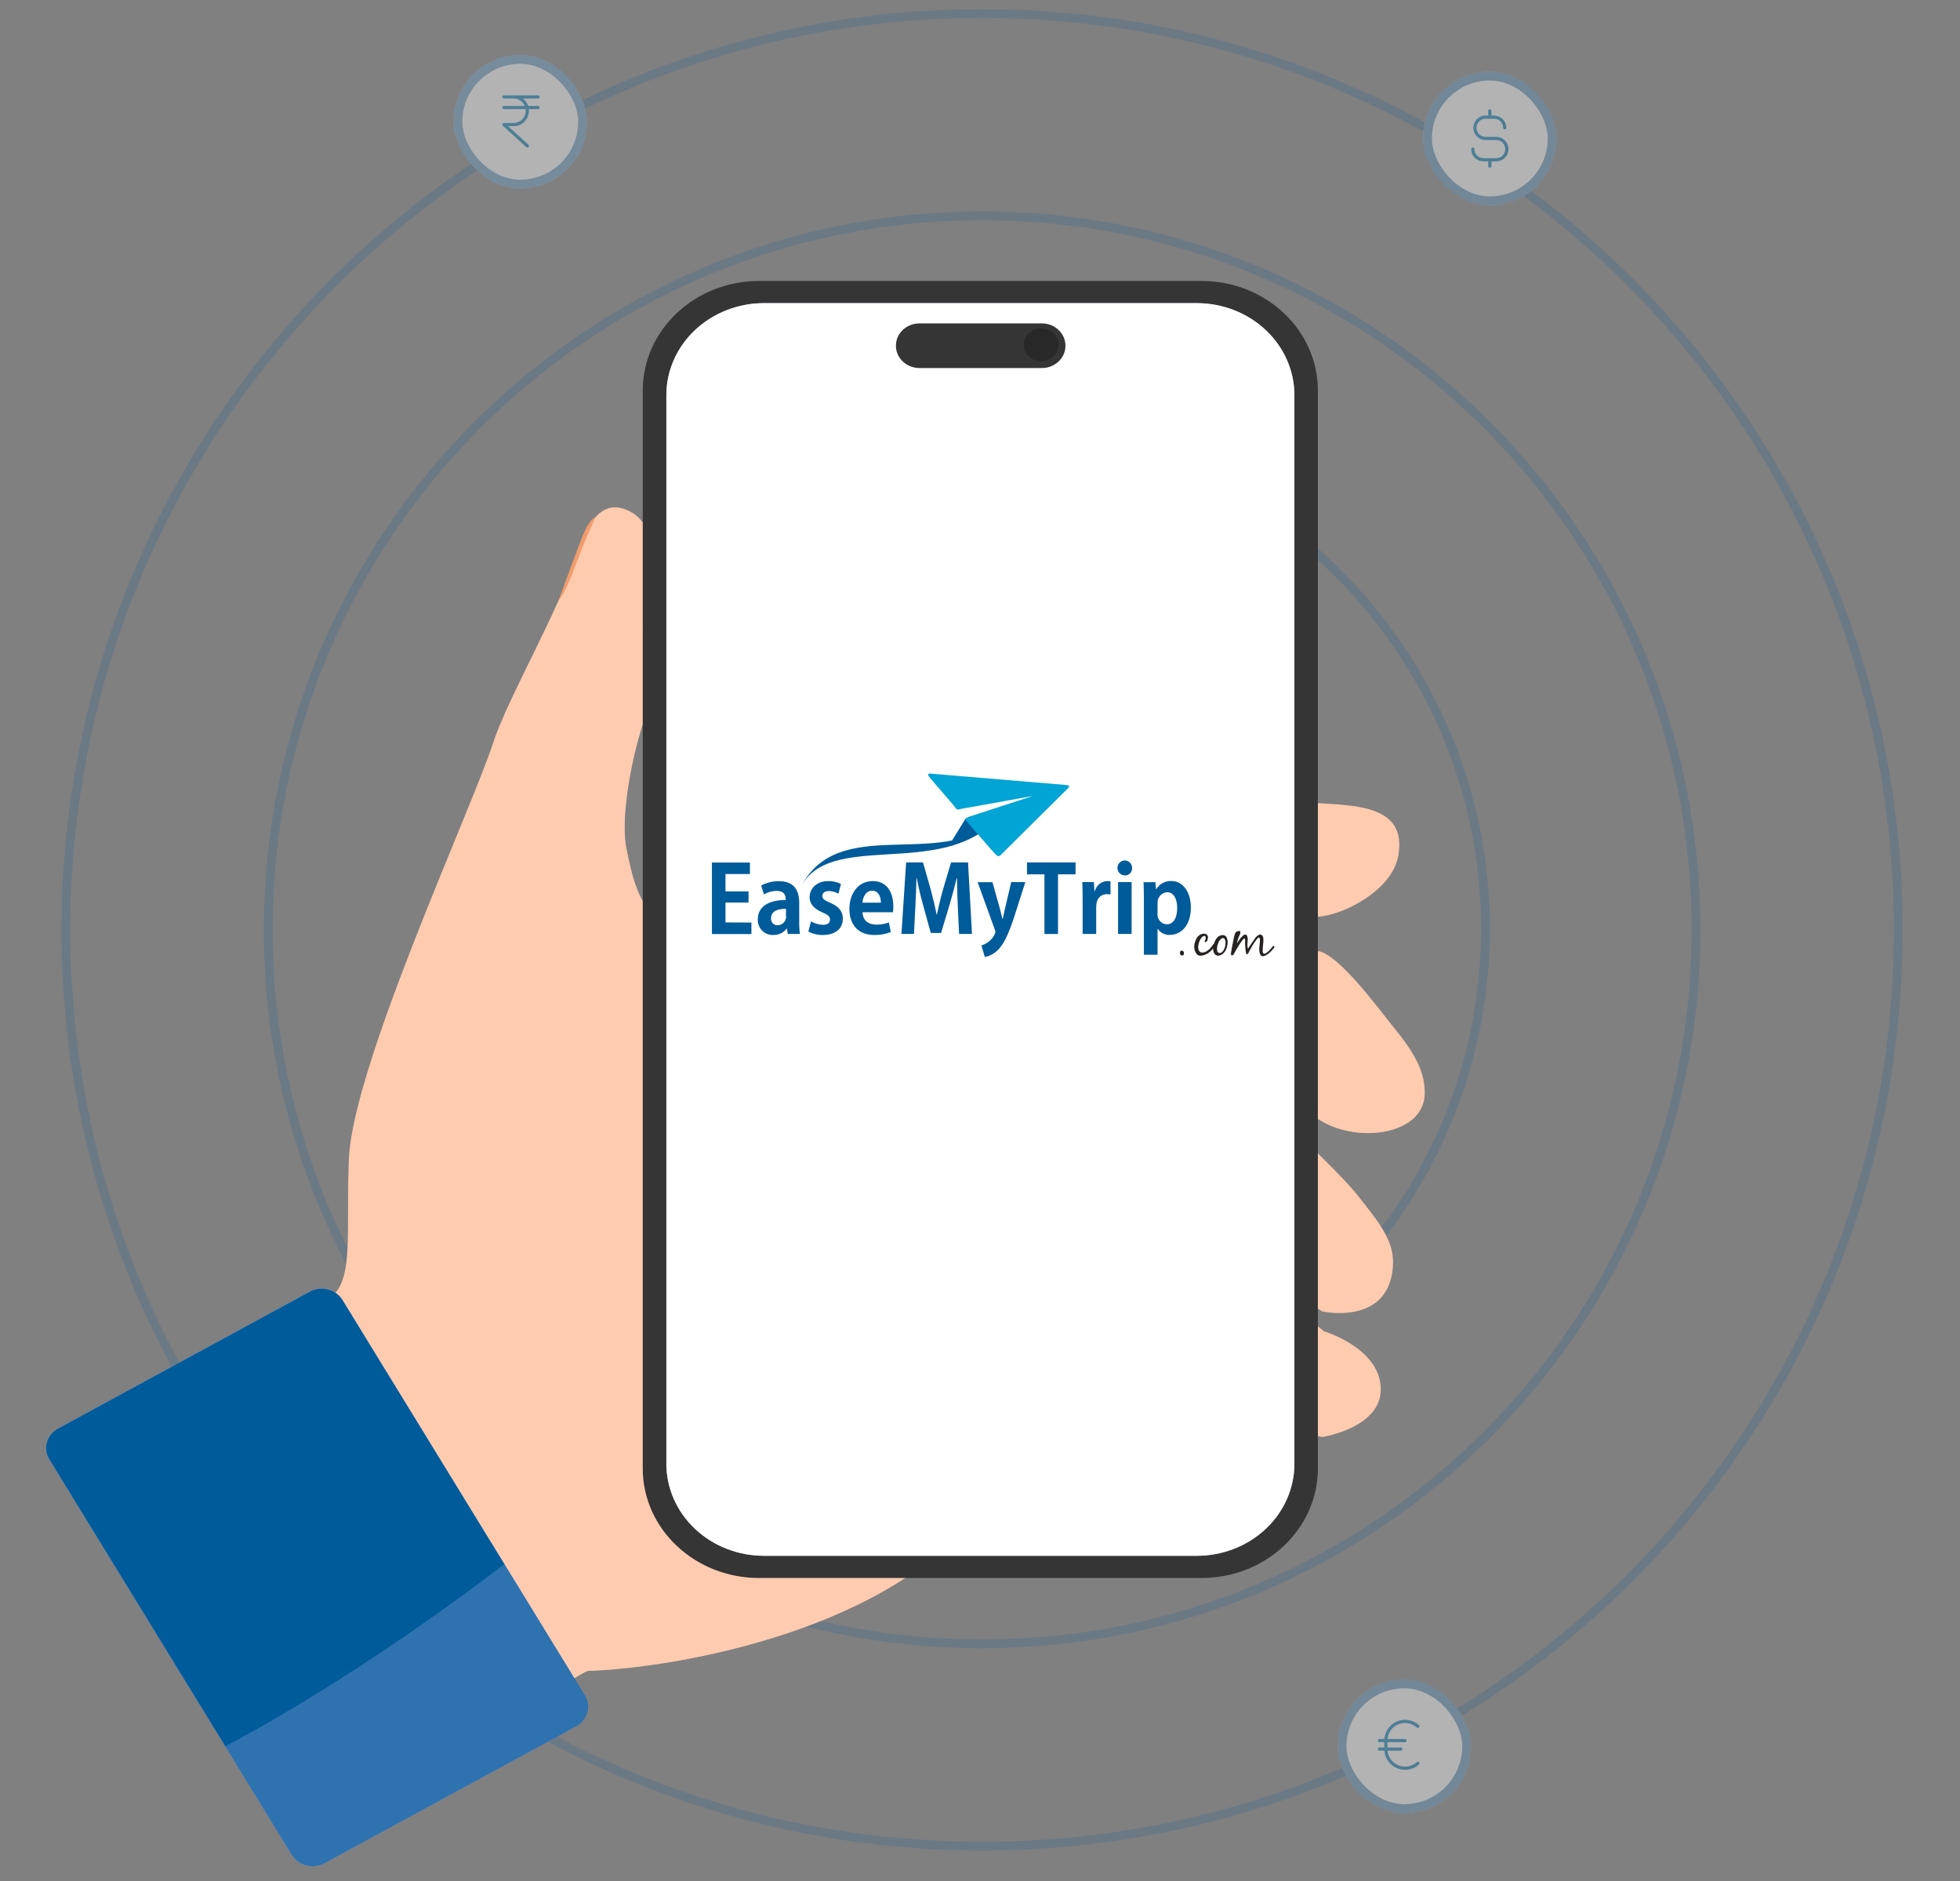 <svg width="223" height="214" viewBox="0 0 223 214" fill="none" xmlns="http://www.w3.org/2000/svg">
<rect x="0" y="0" width="223" height="214" fill="#808080" stroke="none"/>
<g opacity="0.4">
<path d="M192.968 105.782C192.968 150.643 156.601 187.01 111.74 187.01C66.88 187.01 30.513 150.643 30.513 105.782C30.513 60.921 66.88 24.554 111.74 24.554C156.601 24.554 192.968 60.921 192.968 105.782Z" stroke="#005B9B" stroke-opacity="0.4"/>
<path d="M169.006 105.663C169.006 137.225 143.42 162.811 111.858 162.811C80.296 162.811 54.71 137.225 54.71 105.663C54.71 74.101 80.296 48.515 111.858 48.515C143.42 48.515 169.006 74.101 169.006 105.663Z" stroke="#005B9B" stroke-opacity="0.4"/>
<path d="M215.979 105.782C215.979 163.352 169.309 210.021 111.74 210.021C54.17 210.021 7.5 163.352 7.5 105.782C7.5 48.212 54.17 1.542 111.74 1.542C169.309 1.542 215.979 48.212 215.979 105.782Z" stroke="#005B9B" stroke-opacity="0.4"/>
<rect x="161.914" y="8.159" width="15.183" height="15.183" rx="7.592" fill="white"/>
<rect x="162.414" y="8.659" width="14.183" height="14.183" rx="7.092" stroke="black" stroke-opacity="0.1"/>
<rect x="162.414" y="8.659" width="14.183" height="14.183" rx="7.092" stroke="#005B9B" stroke-opacity="0.6"/>
<g clip-path="url(#clip0_165_25811)">
<path d="M171.627 16.962C171.626 17.332 171.479 17.686 171.218 17.947C170.957 18.208 170.603 18.355 170.234 18.356H169.688V18.901C169.688 18.949 169.669 18.995 169.635 19.029C169.601 19.063 169.555 19.082 169.507 19.082C169.459 19.082 169.412 19.063 169.378 19.029C169.344 18.995 169.325 18.949 169.325 18.901V18.356H168.78C168.411 18.355 168.056 18.208 167.795 17.947C167.534 17.686 167.387 17.332 167.387 16.962C167.387 16.914 167.406 16.868 167.44 16.834C167.474 16.8 167.52 16.781 167.568 16.781C167.617 16.781 167.663 16.8 167.697 16.834C167.731 16.868 167.75 16.914 167.75 16.962C167.75 17.236 167.859 17.497 168.052 17.691C168.245 17.884 168.507 17.992 168.78 17.992H170.234C170.507 17.992 170.769 17.884 170.962 17.691C171.155 17.497 171.263 17.236 171.263 16.962C171.263 16.689 171.155 16.427 170.962 16.234C170.769 16.041 170.507 15.933 170.234 15.933H169.022C168.653 15.933 168.298 15.786 168.037 15.525C167.776 15.264 167.629 14.909 167.629 14.54C167.629 14.17 167.776 13.816 168.037 13.555C168.298 13.293 168.653 13.146 169.022 13.146H169.325V12.601C169.325 12.553 169.344 12.507 169.378 12.473C169.412 12.439 169.459 12.42 169.507 12.42C169.555 12.42 169.601 12.439 169.635 12.473C169.669 12.507 169.688 12.553 169.688 12.601V13.146H169.991C170.361 13.147 170.715 13.294 170.976 13.555C171.237 13.816 171.384 14.17 171.384 14.54C171.384 14.588 171.365 14.634 171.331 14.668C171.297 14.702 171.251 14.721 171.203 14.721C171.154 14.721 171.108 14.702 171.074 14.668C171.04 14.634 171.021 14.588 171.021 14.54C171.021 14.267 170.912 14.005 170.719 13.812C170.526 13.618 170.264 13.51 169.991 13.51H169.022C168.749 13.51 168.487 13.618 168.294 13.812C168.101 14.005 167.992 14.267 167.992 14.54C167.992 14.813 168.101 15.075 168.294 15.268C168.487 15.461 168.749 15.569 169.022 15.569H170.234C170.603 15.57 170.957 15.717 171.218 15.978C171.479 16.239 171.626 16.593 171.627 16.962Z" fill="url(#paint0_linear_165_25811)"/>
</g>
<rect x="51.601" y="6.261" width="15.183" height="15.183" rx="7.592" fill="white"/>
<rect x="52.101" y="6.761" width="14.183" height="14.183" rx="7.092" stroke="#005B9B" stroke-opacity="0.6"/>
<path d="M61.394 12.238C61.394 12.286 61.374 12.332 61.34 12.366C61.306 12.4 61.26 12.419 61.212 12.419H60.173C60.179 12.48 60.182 12.54 60.182 12.601C60.182 13.067 59.996 13.513 59.667 13.842C59.338 14.172 58.891 14.357 58.426 14.358H57.805L60.122 16.464C60.157 16.497 60.179 16.542 60.181 16.59C60.183 16.638 60.166 16.685 60.134 16.721C60.101 16.757 60.056 16.778 60.008 16.78C59.96 16.783 59.913 16.766 59.877 16.733L57.212 14.31C57.185 14.286 57.166 14.253 57.157 14.217C57.149 14.181 57.151 14.144 57.165 14.11C57.178 14.075 57.202 14.046 57.232 14.025C57.263 14.005 57.299 13.994 57.335 13.994H58.426C58.795 13.994 59.149 13.847 59.41 13.586C59.671 13.324 59.818 12.97 59.819 12.601C59.819 12.54 59.815 12.48 59.807 12.419H57.335C57.287 12.419 57.241 12.4 57.207 12.366C57.173 12.332 57.154 12.286 57.154 12.238C57.154 12.189 57.173 12.143 57.207 12.109C57.241 12.075 57.287 12.056 57.335 12.056H59.708C59.6 11.805 59.422 11.59 59.194 11.44C58.966 11.289 58.699 11.208 58.426 11.208H57.335C57.287 11.208 57.241 11.189 57.207 11.155C57.173 11.121 57.154 11.074 57.154 11.026C57.154 10.978 57.173 10.932 57.207 10.898C57.241 10.864 57.287 10.845 57.335 10.845H61.212C61.26 10.845 61.306 10.864 61.34 10.898C61.374 10.932 61.394 10.978 61.394 11.026C61.394 11.074 61.374 11.121 61.34 11.155C61.306 11.189 61.26 11.208 61.212 11.208H59.494C59.775 11.424 59.985 11.719 60.095 12.056H61.212C61.26 12.056 61.306 12.075 61.34 12.109C61.374 12.143 61.394 12.189 61.394 12.238Z" fill="url(#paint1_linear_165_25811)"/>
<rect x="152.188" y="191.068" width="15.183" height="15.183" rx="7.592" fill="white"/>
<rect x="152.688" y="191.568" width="14.183" height="14.183" rx="7.092" stroke="black" stroke-opacity="0.1"/>
<rect x="152.688" y="191.568" width="14.183" height="14.183" rx="7.092" stroke="#005B9B" stroke-opacity="0.6"/>
<path d="M161.449 200.487C161.465 200.505 161.477 200.525 161.485 200.548C161.493 200.57 161.496 200.594 161.495 200.618C161.494 200.642 161.487 200.665 161.477 200.687C161.467 200.708 161.452 200.728 161.434 200.744C161.106 201.037 160.702 201.233 160.268 201.309C159.835 201.385 159.388 201.339 158.979 201.174C158.571 201.01 158.216 200.735 157.955 200.38C157.695 200.025 157.539 199.604 157.505 199.165H156.952C156.904 199.165 156.858 199.145 156.824 199.111C156.79 199.077 156.771 199.031 156.771 198.983C156.771 198.935 156.79 198.888 156.824 198.854C156.858 198.82 156.904 198.801 156.952 198.801H157.497V198.195H156.952C156.904 198.195 156.858 198.176 156.824 198.142C156.79 198.108 156.771 198.062 156.771 198.014C156.771 197.966 156.79 197.919 156.824 197.885C156.858 197.851 156.904 197.832 156.952 197.832H157.505C157.539 197.393 157.695 196.972 157.955 196.617C158.216 196.262 158.571 195.986 158.979 195.822C159.388 195.658 159.835 195.611 160.268 195.687C160.702 195.763 161.106 195.959 161.434 196.253C161.471 196.285 161.493 196.33 161.495 196.378C161.498 196.427 161.482 196.474 161.45 196.51C161.417 196.546 161.372 196.568 161.324 196.571C161.276 196.574 161.228 196.558 161.192 196.525C160.916 196.279 160.577 196.114 160.213 196.048C159.848 195.983 159.473 196.02 159.128 196.155C158.784 196.291 158.484 196.519 158.262 196.815C158.039 197.111 157.904 197.463 157.87 197.832H159.86C159.908 197.832 159.954 197.851 159.988 197.885C160.022 197.919 160.041 197.966 160.041 198.014C160.041 198.062 160.022 198.108 159.988 198.142C159.954 198.176 159.908 198.195 159.86 198.195H157.861V198.801H159.375C159.423 198.801 159.469 198.82 159.504 198.854C159.538 198.888 159.557 198.935 159.557 198.983C159.557 199.031 159.538 199.077 159.504 199.111C159.469 199.145 159.423 199.165 159.375 199.165H157.87C157.903 199.533 158.039 199.885 158.261 200.182C158.483 200.478 158.783 200.707 159.128 200.842C159.472 200.978 159.848 201.015 160.212 200.95C160.577 200.885 160.916 200.72 161.192 200.473C161.228 200.441 161.275 200.424 161.323 200.427C161.371 200.429 161.417 200.451 161.449 200.487Z" fill="url(#paint2_linear_165_25811)"/>
</g>
<g clip-path="url(#clip1_165_25811)">
<path d="M65.578 63.225C63.614 69.37 57.683 79.61 56.096 84.535C53.701 91.965 40.167 121.12 39.7 131.795C39.339 139.795 40.294 145.34 37.788 147.46C33.355 151.215 13.312 168.695 13.312 168.695L43.969 205.87C43.969 205.87 65.632 190.125 66.954 190.085C76.835 189.785 102.649 185.355 112.228 170.62C121.806 155.885 150.419 163.48 150.419 163.48C150.419 163.48 157.205 162.455 157.099 157.95C156.992 153.34 150.637 151.45 150.637 151.45L136.747 140.175L150.419 149.175C150.419 149.175 157.768 150.845 158.458 144.365C158.776 141.365 157.178 139.405 154.306 135.795C152.012 132.965 144.85 126.37 144.85 126.37C144.85 126.37 144.685 124.21 150.419 127.575C154.784 130.13 162.318 129.02 162.1 124.115C162.015 122.29 161.474 120.5 158.914 117.31C156.605 114.46 152.373 108.61 149.936 108.18C143.034 106.975 145.651 104.48 149.989 104.275C152.766 104.145 158.394 101.305 159.09 97.36C160.077 91.715 154.566 91.645 149.777 91.36C148.832 91.3 144.441 91.045 137.22 93.165C123.994 97.045 103.303 106.455 89.965 107.9C73.697 109.66 72.417 101.995 71.291 96.625C70.442 92.585 72.247 84.75 73.362 81.74C75.879 74.975 76.415 60.945 71.929 58.33C69.247 56.765 67.187 58.14 65.578 63.225Z" fill="#FFCBAF"/>
<g style="mix-blend-mode:multiply" opacity="0.3">
<path d="M143.681 155.21C139.752 150.615 136.737 140.21 136.737 140.21L150.409 149.21C150.409 149.21 155.867 150.44 157.81 146.62C148.54 144.65 138.574 122.71 138.574 122.71C142.732 123.821 146.713 125.454 150.409 127.565C154.035 129.685 159.828 129.275 161.559 126.265C157.311 125.1 152.963 121.095 149.729 116.11C145.566 109.685 136.885 105.645 136.885 105.645C136.885 105.645 146.973 104.405 149.957 104.265C152.734 104.135 158.362 101.295 159.053 97.35C159.202 96.604 159.202 95.837 159.053 95.091C153.462 97.546 143.729 97.591 127.583 96.346C115.254 100.76 100.356 106.75 89.939 107.875C73.67 109.635 72.391 101.97 71.265 96.6C70.415 92.561 72.221 84.725 73.336 81.716C75.088 77.01 75.874 68.805 74.684 63.355C74.403 70.63 70.309 74.951 65.658 89.26C60.848 104.09 64.272 119.15 67.74 130.89C79.357 170.265 49.045 185.89 35.086 195.12L43.969 205.87C43.969 205.87 65.632 190.125 66.954 190.085C76.835 189.785 102.65 185.355 112.228 170.62C121.806 155.885 150.419 163.48 150.419 163.48C150.419 163.48 155.044 162.775 156.594 159.98C152.076 159.635 146.134 158.08 143.681 155.21Z" fill="#FFCDB1"/>
</g>
<path d="M66.396 60.73C65.828 62.035 63.98 67.16 63.593 68.19C63.476 68.495 64.235 67.72 65.568 64.115C66.757 60.87 67.554 59.37 67.745 58.87C67.745 58.87 67.225 58.815 66.396 60.73Z" fill="#F29C6D"/>
<path d="M136.705 31.965H86.365C79.055 31.965 73.129 37.546 73.129 44.43V167.055C73.129 173.94 79.055 179.52 86.365 179.52H136.705C144.015 179.52 149.942 173.94 149.942 167.055V44.43C149.942 37.546 144.015 31.965 136.705 31.965Z" fill="#353535"/>
<path d="M86.934 34.485H136.158C139.106 34.487 141.932 35.59 144.016 37.554C146.1 39.517 147.271 42.179 147.271 44.955V166.53C147.27 169.306 146.098 171.968 144.013 173.931C141.928 175.893 139.101 176.995 136.153 176.995H86.934C83.985 176.995 81.157 175.892 79.072 173.929C76.987 171.965 75.815 169.302 75.815 166.525V44.95C75.817 42.174 76.989 39.513 79.074 37.55C81.159 35.588 83.986 34.485 86.934 34.485Z" fill="#9DA8E0"/>
<path d="M86.934 34.485H136.158C139.106 34.487 141.932 35.59 144.016 37.554C146.1 39.517 147.271 42.179 147.271 44.955V166.53C147.27 169.306 146.098 171.968 144.013 173.931C141.928 175.893 139.101 176.995 136.153 176.995H86.934C83.985 176.995 81.157 175.892 79.072 173.929C76.987 171.965 75.815 169.302 75.815 166.525V44.95C75.817 42.174 76.989 39.513 79.074 37.55C81.159 35.588 83.986 34.485 86.934 34.485Z" fill="white"/>
<path d="M82.543 104.941V102.684H85.167V101.406H82.543V99.434H85.324V98.126H81V106.261H85.493V104.952L82.543 104.941ZM86.92 101.757C87.352 101.496 87.845 101.357 88.348 101.353C89.198 101.353 89.397 101.789 89.397 102.386C87.539 102.386 86.216 103.089 86.216 104.601C86.209 104.835 86.248 105.068 86.333 105.286C86.418 105.504 86.546 105.702 86.71 105.868C86.873 106.034 87.068 106.164 87.283 106.25C87.498 106.336 87.728 106.376 87.959 106.368C88.254 106.38 88.548 106.321 88.817 106.195C89.085 106.069 89.32 105.881 89.502 105.644H89.533L89.628 106.251H91.013C90.949 105.79 90.921 105.323 90.93 104.857V102.707C90.93 101.418 90.447 100.247 88.631 100.247C87.926 100.239 87.23 100.407 86.605 100.737L86.92 101.757ZM89.439 104.24C89.444 104.372 89.422 104.505 89.375 104.629C89.328 104.753 89.257 104.866 89.166 104.961C89.075 105.057 88.966 105.133 88.845 105.184C88.724 105.236 88.594 105.262 88.463 105.262C88.36 105.266 88.258 105.247 88.162 105.207C88.067 105.167 87.982 105.107 87.912 105.03C87.842 104.953 87.789 104.861 87.758 104.762C87.726 104.662 87.716 104.557 87.729 104.453C87.729 103.59 88.6 103.388 89.429 103.388V104.24L89.439 104.24ZM91.969 105.975C92.474 106.244 93.037 106.38 93.607 106.37C95.053 106.37 95.895 105.636 95.895 104.508C95.895 103.688 95.443 103.124 94.457 102.708C93.785 102.421 93.567 102.261 93.567 101.919C93.567 101.599 93.819 101.365 94.29 101.365C94.676 101.378 95.054 101.484 95.392 101.674L95.683 100.563C95.236 100.339 94.743 100.226 94.245 100.233C92.954 100.233 92.114 101.042 92.114 102.095C92.114 102.733 92.513 103.362 93.594 103.809C94.234 104.086 94.434 104.267 94.434 104.629C94.434 104.991 94.171 105.214 93.626 105.214C93.15 105.193 92.686 105.057 92.272 104.82L91.969 105.975ZM101.595 103.771C101.627 103.566 101.641 103.36 101.638 103.153C101.638 101.247 100.714 100.236 99.307 100.236C97.607 100.236 96.641 101.695 96.641 103.388C96.641 105.219 97.67 106.369 99.465 106.369C100.111 106.382 100.753 106.267 101.356 106.031L101.133 104.945C100.678 105.108 100.199 105.19 99.716 105.19C98.876 105.19 98.173 104.785 98.131 103.784H101.605V103.774L101.595 103.771ZM98.121 102.695C98.163 102.121 98.478 101.332 99.223 101.332C99.99 101.332 100.231 102.078 100.22 102.695H98.121ZM108.209 98.117L107.296 101.173C107.022 102.152 106.792 103.132 106.592 104.05H106.56C106.382 103.113 106.151 102.165 105.888 101.173L105.017 98.117H103.096L102.561 106.251H103.989L104.146 103.121C104.198 102.109 104.251 100.917 104.272 99.883H104.304C104.493 100.884 104.745 101.981 105.007 102.897L105.897 106.134H107.073L108.06 102.844C108.333 101.928 108.616 100.853 108.857 99.883H108.889C108.878 100.703 108.931 102.013 108.973 103.089L109.12 106.251H110.589L110.138 98.116L108.209 98.117ZM114.327 103.441C114.243 103.803 114.148 104.231 114.085 104.548H114.054C113.98 104.218 113.875 103.815 113.781 103.441L112.92 100.364H111.232L113.194 105.773C113.229 105.856 113.251 105.945 113.258 106.035C113.123 106.477 112.849 106.862 112.48 107.132C112.233 107.322 111.956 107.466 111.661 107.558L112.05 108.878C112.618 108.757 113.139 108.472 113.552 108.059C114.203 107.398 114.707 106.355 115.347 104.448L116.659 100.348H115.053L114.327 103.441ZM116.846 98.117V99.471H118.83V106.254H120.377V99.467H122.372V98.113L116.846 98.117ZM124.522 101.385L124.459 100.352H123.136C123.157 100.874 123.177 101.471 123.177 102.194V106.251H124.72V103.205C124.72 102.193 125.245 101.725 125.948 101.725C126.082 101.723 126.215 101.734 126.347 101.757V100.267C125.963 100.185 125.564 100.258 125.231 100.468C124.899 100.678 124.659 101.01 124.562 101.395H124.521L124.522 101.385ZM128.804 98.744C128.805 98.577 128.757 98.413 128.666 98.273C128.575 98.134 128.446 98.025 128.294 97.96C128.142 97.894 127.974 97.877 127.812 97.908C127.65 97.94 127.501 98.02 127.384 98.137C127.266 98.255 127.186 98.405 127.153 98.569C127.119 98.733 127.135 98.903 127.197 99.058C127.259 99.213 127.365 99.346 127.502 99.44C127.638 99.534 127.799 99.585 127.964 99.586C128.076 99.594 128.188 99.578 128.293 99.538C128.397 99.499 128.493 99.437 128.572 99.358C128.652 99.278 128.714 99.182 128.754 99.076C128.794 98.97 128.811 98.856 128.804 98.743V98.744ZM127.208 106.251H128.752V100.351H127.208V106.251ZM131.449 100.363H130.106C130.126 100.896 130.147 101.534 130.147 102.29V108.615H131.701V105.677H131.723C131.879 105.897 132.086 106.076 132.326 106.195C132.566 106.314 132.832 106.37 133.099 106.358C134.285 106.358 135.49 105.399 135.49 103.238C135.49 101.428 134.545 100.225 133.275 100.225C132.932 100.211 132.591 100.291 132.288 100.456C131.985 100.621 131.73 100.864 131.551 101.162H131.53L131.449 100.363ZM131.701 102.78C131.689 102.625 131.706 102.469 131.753 102.32C131.8 102.172 131.876 102.035 131.975 101.916C132.075 101.797 132.196 101.7 132.333 101.629C132.47 101.558 132.619 101.515 132.772 101.502C133.538 101.502 133.937 102.258 133.937 103.312C133.937 104.377 133.528 105.154 132.741 105.154C132.588 105.146 132.439 105.106 132.302 105.037C132.166 104.968 132.045 104.871 131.947 104.752C131.85 104.633 131.777 104.494 131.735 104.345C131.693 104.197 131.681 104.041 131.701 103.887V102.78Z" fill="#005B9B"/>
<path fill-rule="evenodd" clip-rule="evenodd" d="M90.993 101.129C95.245 92.418 106.875 99.084 113.32 93.27C106.897 100.065 94.184 94.325 90.993 101.129Z" fill="#005B9B"/>
<path fill-rule="evenodd" clip-rule="evenodd" d="M110.332 93.419L111.099 94.25C111.476 94.665 111.372 94.676 110.941 94.931L108.494 96.092C108.2 96.273 108.011 96.124 108.221 95.783L109.774 93.271C109.921 92.961 110.089 93.132 110.332 93.419Z" fill="#005B9B"/>
<path d="M134.486 108.704C134.585 108.704 134.645 108.664 134.665 108.603C134.698 108.535 134.712 108.459 134.704 108.383C134.704 108.352 134.696 108.321 134.683 108.293C134.669 108.266 134.649 108.241 134.625 108.222C134.574 108.179 134.513 108.151 134.447 108.142C134.414 108.139 134.38 108.148 134.352 108.166C134.324 108.184 134.302 108.211 134.289 108.242C134.259 108.305 134.245 108.374 134.25 108.443C134.248 108.477 134.254 108.512 134.268 108.543C134.282 108.574 134.303 108.602 134.329 108.624C134.348 108.685 134.407 108.704 134.486 108.704ZM136.583 108.724C136.752 108.722 136.92 108.688 137.077 108.624C137.238 108.564 137.391 108.483 137.532 108.383C137.666 108.281 137.792 108.167 137.908 108.044C138.025 107.922 138.119 107.779 138.186 107.623C138.206 107.603 138.206 107.583 138.225 107.543C138.239 107.518 138.246 107.491 138.245 107.463C138.246 107.449 138.244 107.436 138.239 107.423C138.234 107.411 138.227 107.399 138.218 107.39C138.208 107.38 138.197 107.373 138.185 107.368C138.172 107.363 138.159 107.361 138.146 107.362C138.126 107.362 138.106 107.368 138.088 107.378C138.071 107.389 138.056 107.404 138.047 107.423C138.007 107.463 137.988 107.503 137.968 107.523C137.902 107.628 137.829 107.728 137.75 107.824C137.668 107.921 137.574 108.008 137.472 108.084C137.371 108.158 137.266 108.226 137.156 108.285C137.039 108.342 136.91 108.37 136.78 108.365C136.725 108.367 136.67 108.357 136.619 108.336C136.568 108.316 136.522 108.285 136.483 108.245C136.425 108.184 136.384 108.108 136.364 108.025C136.33 107.935 136.316 107.838 136.324 107.742C136.328 107.634 136.341 107.527 136.364 107.421C136.385 107.311 136.419 107.203 136.463 107.1C136.497 107.001 136.544 106.906 136.602 106.818C136.661 106.738 136.701 106.658 136.74 106.618C136.782 106.577 136.828 106.544 136.879 106.517C136.925 106.485 136.981 106.471 137.037 106.477C137.116 106.477 137.156 106.497 137.156 106.557C137.172 106.609 137.179 106.664 137.176 106.718C137.18 106.802 137.159 106.886 137.116 106.959C137.083 107.006 137.062 107.061 137.057 107.119C137.056 107.127 137.057 107.136 137.059 107.143C137.062 107.151 137.066 107.158 137.072 107.164C137.078 107.17 137.085 107.175 137.092 107.177C137.1 107.18 137.108 107.181 137.116 107.179C137.174 107.178 137.23 107.156 137.275 107.119C137.337 107.061 137.379 106.983 137.393 106.898C137.415 106.82 137.428 106.739 137.433 106.658C137.441 106.594 137.432 106.529 137.408 106.47C137.384 106.41 137.345 106.358 137.294 106.319C137.201 106.242 137.081 106.206 136.961 106.219C136.839 106.226 136.718 106.253 136.605 106.299C136.504 106.354 136.411 106.421 136.327 106.5C136.251 106.566 136.19 106.648 136.149 106.74C136.095 106.837 136.048 106.938 136.01 107.042C135.924 107.252 135.877 107.477 135.872 107.704C135.869 107.862 135.896 108.018 135.951 108.166C135.996 108.307 136.07 108.437 136.168 108.547C136.226 108.605 136.293 108.653 136.366 108.688C136.435 108.715 136.509 108.727 136.583 108.724ZM138.029 107.921C138.015 108.134 138.071 108.345 138.186 108.523C138.235 108.583 138.295 108.631 138.363 108.666C138.431 108.7 138.506 108.72 138.582 108.724C138.713 108.717 138.841 108.683 138.958 108.624C139.107 108.538 139.238 108.422 139.343 108.285C139.448 108.147 139.525 107.989 139.57 107.821C139.645 107.602 139.679 107.371 139.669 107.139C139.665 107.038 139.652 106.937 139.629 106.838C139.612 106.752 139.579 106.67 139.53 106.597C139.491 106.524 139.428 106.467 139.352 106.436C139.279 106.398 139.198 106.377 139.115 106.376C138.954 106.385 138.798 106.434 138.66 106.517C138.519 106.614 138.405 106.745 138.326 106.898C138.226 107.051 138.152 107.221 138.109 107.399C138.06 107.57 138.033 107.745 138.026 107.922L138.029 107.921ZM139.136 106.717C139.182 106.718 139.227 106.731 139.265 106.756C139.304 106.781 139.334 106.816 139.354 106.858C139.412 106.969 139.44 107.094 139.433 107.219C139.434 107.388 139.414 107.556 139.374 107.72C139.333 107.852 139.281 107.98 139.216 108.102C139.154 108.191 139.081 108.272 138.999 108.343C138.931 108.396 138.847 108.424 138.761 108.423C138.718 108.422 138.676 108.41 138.638 108.389C138.6 108.368 138.568 108.339 138.544 108.303C138.479 108.187 138.451 108.054 138.465 107.921C138.466 107.786 138.486 107.651 138.524 107.52C138.564 107.38 138.623 107.26 138.662 107.139C138.713 107.029 138.787 106.933 138.879 106.857C138.911 106.818 138.949 106.785 138.993 106.762C139.037 106.738 139.085 106.723 139.134 106.719L139.136 106.717ZM141.846 108.563C141.886 108.563 141.906 108.543 141.945 108.523C141.981 108.508 142.009 108.479 142.024 108.443C142.076 108.37 142.116 108.288 142.143 108.202C142.203 108.102 142.262 107.982 142.341 107.841C142.42 107.701 142.499 107.581 142.579 107.44C142.658 107.3 142.757 107.179 142.836 107.059C142.915 106.938 142.994 106.858 143.054 106.777C143.133 106.696 143.173 106.656 143.232 106.656C143.271 106.656 143.291 106.677 143.291 106.697C143.311 106.717 143.311 106.757 143.331 106.777C143.347 106.807 143.354 106.842 143.351 106.877V106.957C143.347 107.132 143.334 107.306 143.311 107.479C143.288 107.652 143.275 107.826 143.272 108.001C143.268 108.082 143.275 108.163 143.292 108.242C143.3 108.331 143.32 108.419 143.351 108.502C143.382 108.575 143.422 108.642 143.47 108.703C143.499 108.731 143.534 108.752 143.571 108.766C143.608 108.779 143.648 108.786 143.688 108.783C143.805 108.775 143.919 108.741 144.021 108.683C144.145 108.61 144.263 108.529 144.377 108.442C144.496 108.342 144.595 108.241 144.694 108.141C144.78 108.053 144.859 107.958 144.931 107.859C144.951 107.838 144.951 107.819 144.971 107.798C144.978 107.79 144.984 107.781 144.987 107.77C144.991 107.76 144.992 107.749 144.99 107.738C144.99 107.698 144.971 107.678 144.971 107.658C144.951 107.618 144.931 107.618 144.891 107.618C144.871 107.618 144.851 107.623 144.834 107.634C144.816 107.645 144.802 107.66 144.793 107.678C144.753 107.718 144.733 107.758 144.713 107.779C144.674 107.839 144.614 107.899 144.555 107.979L144.318 108.22C144.237 108.294 144.151 108.361 144.06 108.421C143.998 108.471 143.922 108.499 143.843 108.501C143.806 108.501 143.771 108.486 143.744 108.461C143.724 108.421 143.704 108.401 143.685 108.361C143.669 108.323 143.662 108.282 143.665 108.241V108.14C143.665 107.92 143.684 107.679 143.704 107.478C143.737 107.259 143.751 107.037 143.744 106.816C143.744 106.755 143.724 106.695 143.724 106.655C143.707 106.6 143.687 106.547 143.664 106.495C143.635 106.445 143.594 106.403 143.545 106.374C143.501 106.337 143.445 106.316 143.387 106.314C143.293 106.317 143.202 106.352 143.13 106.414C143.05 106.464 142.977 106.525 142.912 106.595C142.836 106.673 142.769 106.76 142.714 106.856C142.66 106.946 142.6 107.033 142.536 107.116C142.457 107.236 142.378 107.337 142.299 107.455C142.22 107.563 142.147 107.676 142.081 107.793C142.061 107.814 142.061 107.833 142.042 107.854C142.032 107.876 142.018 107.896 142.002 107.914C141.982 107.914 141.982 107.894 141.963 107.854C141.947 107.816 141.94 107.775 141.943 107.733C141.943 107.693 141.923 107.633 141.923 107.593V107.493C141.92 107.379 141.927 107.266 141.943 107.154C141.943 107.034 141.963 106.933 141.963 106.816C141.966 106.768 141.959 106.72 141.943 106.675C141.923 106.615 141.923 106.555 141.903 106.515C141.889 106.462 141.862 106.414 141.824 106.374C141.807 106.355 141.786 106.339 141.762 106.329C141.738 106.318 141.712 106.313 141.686 106.314C141.589 106.323 141.499 106.366 141.429 106.434C141.331 106.523 141.239 106.617 141.151 106.716C141.059 106.819 140.979 106.933 140.913 107.055C140.834 107.175 140.775 107.256 140.735 107.315C140.753 107.201 140.779 107.087 140.815 106.977C140.855 106.856 140.875 106.756 140.913 106.656C140.937 106.611 140.957 106.564 140.973 106.515C140.995 106.46 141.022 106.406 141.052 106.355C141.068 106.3 141.088 106.246 141.111 106.194C141.126 106.149 141.133 106.101 141.131 106.053C141.13 106.016 141.116 105.98 141.091 105.953C141.071 105.913 141.032 105.913 140.992 105.913C140.904 105.916 140.816 105.936 140.735 105.973C140.648 106.005 140.577 106.07 140.537 106.154C140.505 106.232 140.478 106.312 140.458 106.395C140.411 106.531 140.378 106.673 140.359 106.816C140.315 106.981 140.282 107.148 140.26 107.318C140.22 107.498 140.181 107.656 140.161 107.819C140.127 107.965 140.101 108.112 140.082 108.26C140.063 108.401 140.042 108.481 140.042 108.543C140.042 108.583 140.063 108.603 140.082 108.643C140.101 108.683 140.141 108.683 140.181 108.683C140.207 108.684 140.233 108.679 140.257 108.668C140.281 108.658 140.302 108.642 140.319 108.623C140.352 108.587 140.379 108.547 140.398 108.502C140.431 108.425 140.471 108.351 140.517 108.282C140.577 108.181 140.636 108.061 140.715 107.943C140.794 107.803 140.873 107.683 140.953 107.542C141.052 107.402 141.131 107.282 141.21 107.161C141.289 107.04 141.368 106.96 141.427 106.879C141.506 106.799 141.546 106.759 141.585 106.759C141.593 106.757 141.602 106.758 141.609 106.761C141.617 106.763 141.624 106.768 141.63 106.774C141.636 106.779 141.64 106.787 141.643 106.794C141.645 106.802 141.646 106.811 141.645 106.819C141.645 106.859 141.664 106.879 141.664 106.899V107.34C141.662 107.448 141.668 107.555 141.684 107.661C141.684 107.781 141.704 107.882 141.704 108C141.724 108.12 141.724 108.22 141.744 108.3C141.759 108.382 141.779 108.462 141.803 108.541C141.763 108.524 141.804 108.565 141.844 108.565L141.846 108.563Z" fill="#252220"/>
<path fill-rule="evenodd" clip-rule="evenodd" d="M106.024 88.021L121.109 89.288C121.843 89.33 121.728 89.48 121.361 89.821L114.002 97.125C113.593 97.583 113.498 97.455 113.005 96.912L110.129 93.612C109.752 93.207 109.688 93.122 110.339 92.888L117.498 90.556L109.447 92.006C108.849 92.133 108.922 92.219 108.492 91.611L105.815 88.5C105.479 88.117 105.511 87.936 106.024 88.021Z" fill="#00A4D5"/>
<path d="M118.53 36.79H104.625C104.271 36.79 103.921 36.855 103.595 36.981C103.268 37.108 102.971 37.294 102.721 37.529C102.471 37.764 102.273 38.044 102.138 38.351C102.002 38.658 101.933 38.988 101.933 39.32C101.931 39.654 101.999 39.986 102.133 40.295C102.267 40.604 102.465 40.886 102.715 41.123C102.966 41.359 103.263 41.548 103.591 41.676C103.918 41.804 104.27 41.87 104.625 41.87H118.53C118.883 41.871 119.233 41.806 119.56 41.679C119.887 41.552 120.183 41.366 120.433 41.131C120.683 40.896 120.882 40.617 121.017 40.31C121.152 40.002 121.222 39.673 121.222 39.34C121.224 39.006 121.156 38.675 121.022 38.366C120.887 38.056 120.69 37.775 120.439 37.538C120.189 37.301 119.892 37.113 119.564 36.985C119.236 36.856 118.885 36.79 118.53 36.79Z" fill="#353535"/>
<path d="M118.436 41.085C117.913 41.085 117.412 40.89 117.043 40.542C116.673 40.194 116.466 39.722 116.466 39.23C116.465 38.986 116.516 38.744 116.614 38.519C116.713 38.293 116.858 38.088 117.041 37.915C117.224 37.742 117.441 37.605 117.681 37.512C117.92 37.418 118.177 37.37 118.436 37.37C118.696 37.368 118.955 37.415 119.196 37.507C119.438 37.6 119.658 37.737 119.843 37.91C120.028 38.083 120.175 38.288 120.275 38.515C120.375 38.742 120.427 38.985 120.427 39.23C120.427 39.475 120.375 39.718 120.275 39.945C120.174 40.171 120.027 40.377 119.842 40.549C119.657 40.721 119.437 40.858 119.196 40.95C118.955 41.042 118.696 41.088 118.436 41.085Z" fill="#282828"/>
<path d="M66.549 192.886L38.963 147.891C38.21 146.662 36.541 146.241 35.235 146.951L6.612 162.513C5.306 163.223 4.859 164.795 5.613 166.024L33.198 211.018C33.952 212.247 35.621 212.668 36.926 211.959L65.55 196.396C66.855 195.687 67.302 194.115 66.549 192.886Z" fill="#9DA8E0"/>
<path d="M66.549 192.886L38.963 147.891C38.21 146.662 36.541 146.241 35.235 146.951L6.612 162.513C5.306 163.223 4.859 164.795 5.613 166.024L33.198 211.018C33.952 212.247 35.621 212.668 36.926 211.959L65.55 196.396C66.855 195.687 67.302 194.115 66.549 192.886Z" fill="#005B9B"/>
<g style="mix-blend-mode:multiply" opacity="0.3">
<path d="M57.391 177.95C43.342 188.62 32.182 195.185 25.63 198.67L33.196 211.015C33.559 211.601 34.153 212.029 34.848 212.206C35.544 212.383 36.286 212.295 36.913 211.96L65.536 196.395C66.16 196.054 66.615 195.495 66.802 194.839C66.989 194.183 66.893 193.484 66.534 192.895L57.391 177.95Z" fill="#9DA8E0"/>
</g>
</g>
<defs>
<linearGradient id="paint0_linear_165_25811" x1="169.543" y1="49.33" x2="148.812" y2="43.336" gradientUnits="userSpaceOnUse">
<stop stop-color="#005B9B"/>
<stop offset="1" stop-color="#00A4D5"/>
</linearGradient>
<linearGradient id="paint1_linear_165_25811" x1="59.309" y1="43.728" x2="38.981" y2="37.129" gradientUnits="userSpaceOnUse">
<stop stop-color="#005B9B"/>
<stop offset="1" stop-color="#00A4D5"/>
</linearGradient>
<linearGradient id="paint2_linear_165_25811" x1="159.174" y1="227.189" x2="137.256" y2="218.923" gradientUnits="userSpaceOnUse">
<stop stop-color="#005B9B"/>
<stop offset="1" stop-color="#00A4D5"/>
</linearGradient>
<clipPath id="clip0_165_25811">
<rect width="7.753" height="7.753" fill="white" transform="translate(165.63 11.874)"/>
</clipPath>
<clipPath id="clip1_165_25811">
<rect width="158.224" height="181.278" fill="white" transform="translate(4.248 31.965)"/>
</clipPath>
</defs>
</svg>
